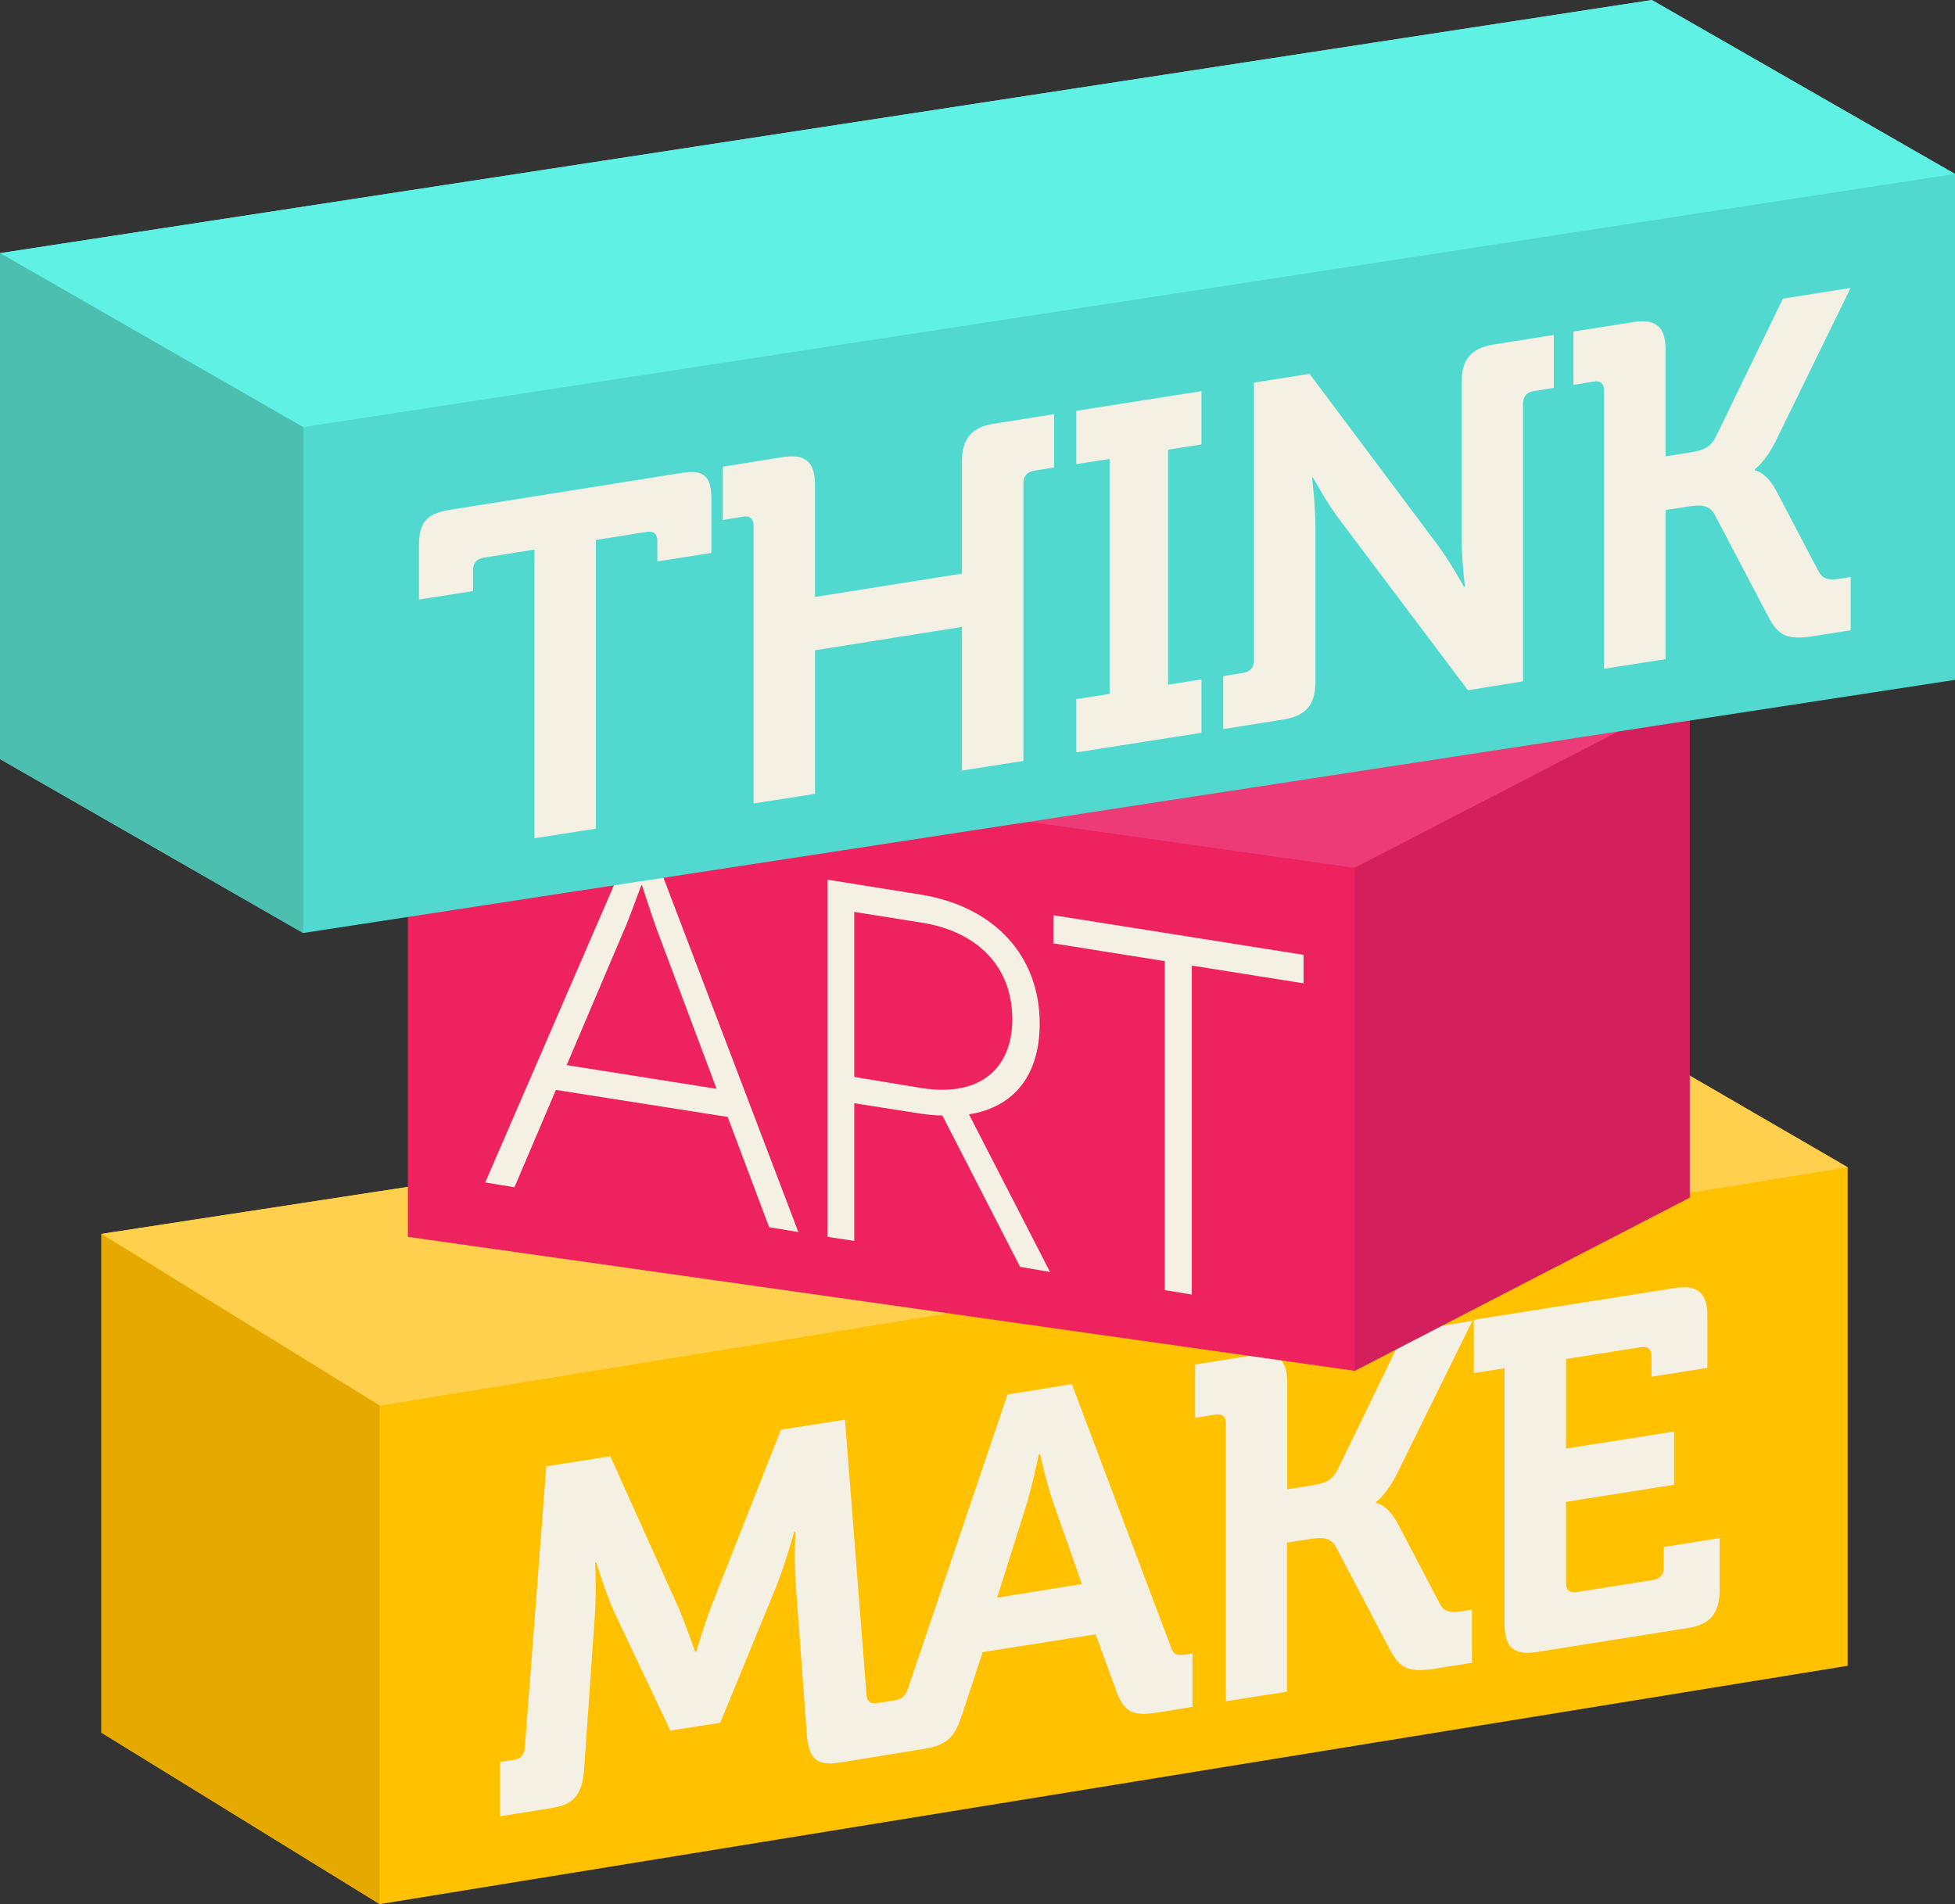 <svg xmlns="http://www.w3.org/2000/svg" xmlns:xlink="http://www.w3.org/1999/xlink" version="1.1" x="0px" y="0px" viewBox="0 0 528.2 514.5" enable-background="new 0 0 528.2 514.5" xml:space="preserve"><rect x="0" y="0" width="528.2" height="514.5" fill="#333333" stroke="none"/><style>.tamstyle0{fill:	#FFC100;}.tamstyle1{fill:	#FFD04D;}.tamstyle2{fill:	#E5A900;}.tamstyle3{fill:	#F4F1E4;}.tamstyle4{fill:	#EE225E;}.tamstyle5{fill:	#ED3B77;}.tamstyle6{fill:	#D3205C;}.tamstyle7{fill:	#52D9CF;}.tamstyle8{fill:	#5FF2E4;}.tamstyle9{fill:	#4CBFB1;}</style><g><polygon points="27.4,333.4 425.1,272.4 499.2,315.4 499.2,450.1 102.6,514.5 27.5,468.2 27.4,468.2" class="tamstyle0"/><polygon points="27.4,333.4 102.6,379.8 499.2,315.4 425.1,272.4" class="tamstyle1"/><polygon points="102.6,379.8 27.4,333.4 27.4,468.2 102.6,514.5" class="tamstyle2"/></g><path d="M406.5 438.9c0 6.2 2.5 8.4 8.6 7.5l40.9-6.5c6-0.9 8.6-4 8.6-10.2v-14.1l-15.1 2.4v5.6 c0 1.8-1 3-2.8 3.3l-20.8 3.3c-1.8 0.3-2.8-0.6-2.8-2.4v-22l29.2-4.6v-14.4l-29.2 4.6v-24.2l20.3-3.2c1.8-0.3 2.8 0.6 2.8 2.4v5.6 l15.1-2.4v-14.1c0-6.1-2.7-8.4-8.6-7.5l-54.5 8.6v14.4l8.3-1.3V438.9z M331.1 459.7l16.6-2.6v-40.3l5.3-0.8c3.6-0.6 6.3-0.9 7.9 1.9 l14.7 28c2.9 5.5 5.8 6 12.6 4.9l9.5-1.5v-14.4l-2.4 0.4c-2.9 0.5-5.1 0.5-6.3-2l-11.4-21.7c-2.8-5.2-5.8-5.5-5.8-5.5v-0.3 c0 0 2.9-2 5.7-7.7l20.3-41.2l-18.3 2.9l-18.2 37.5c-1.5 3-3.9 3.6-7.2 4.1l-6.3 1v-28.8c0-6.1-2.5-8.4-8.6-7.5l-16.3 2.6v14.4 l5.5-0.9c1.8-0.3 2.8 0.6 2.8 2.4V459.7z M269.4 431.7l7.7-24.4c1.7-5.3 3.6-14.4 3.6-14.4l0.3 0c0 0 1.9 8.4 3.6 13.2l7.7 21.9 L269.4 431.7z M239.4 474.2l10-1.6c6.3-1 8.5-3 10.5-9.2l5.6-17l30.5-4.8l5.6 15.3c2 5.5 4.3 6.9 10.7 5.9l9.9-1.6v-14.4l-2 0.3 c-2.2 0.3-3.2 0-3.9-2.2l-26.7-70.9l-17.4 2.8L245.4 456c-0.8 2.5-1.8 3.1-3.9 3.5l-2 0.3V474.2z M134.9 490.8l14.3-2.3 c6-0.9 8.1-3.9 8.6-10.2l2.9-41.6c0.5-6.2 0.1-14.5 0.1-14.5l0.3 0c0 0 2.7 8.8 5 13.7l15 31.7l13.5-2.1l15-36.5 c2.3-5.6 5-15.1 5-15.1l0.3 0c0 0-0.4 8.3 0.1 14.3l3 40.6c0.5 6.2 2.5 8.4 8.5 7.5l14.3-2.3v-14.4l-3.9 0.6 c-1.8 0.3-2.7-0.6-2.8-2.4l-5.8-74.2l-17.3 2.7l-18.5 46.9c-2.2 5.7-4.4 13.1-4.4 13.1l-0.3 0c0 0-2.3-6.7-4.4-11.7l-18.5-41.1 l-17.3 2.7l-5.8 76c-0.1 1.8-1 3-2.8 3.3l-3.9 0.6V490.8z" class="tamstyle3"/><g><polygon points="110.2,334.2 110.2,198.4 200.6,157.3 456.5,187.7 456.5,323.6 366,370.4" class="tamstyle4"/><polygon points="456.5,187.7 366,234.5 46.6,189.3 137,148.3" class="tamstyle5"/><polygon points="366,234.5 456.5,187.7 456.5,323.6 366,370.4" class="tamstyle6"/></g><path d="M284.6 247.3v7.6l30.1 4.8v88.9l7.3 1.2v-88.9l30.2 4.8V258L284.6 247.3z M230.8 291v-44.6 l18.2 2.9c15.1 2.4 24.5 11.9 24.5 26.1c0 13.2-8.6 21.1-24.5 18.6L230.8 291z M283.7 343.7l-21.9-42.6 c12.1-1.9 19.1-10.5 19.1-24.5c0-18.3-12.2-31.7-32.3-34.9l-25-4v96.5l7.2 1.1v-37.2l17.9 2.8c2 0.3 4 0.5 5.9 0.5l21 40.9 L283.7 343.7z M153.1 287.8l16.2-38.1c1.9-4.7 3.9-10.5 4-10.5l0.1 0c0.1 0 2.1 6.5 4 11.8l16.2 43.2L153.1 287.8z M207.8 331.6 l7.9 1.3l-39.1-102.7l-6.4-1l-39.1 90.3l7.9 1.3l11.2-26.3l46.4 7.3L207.8 331.6z" class="tamstyle3"/><g><polygon points="446.3,0 0,68.4 0,205.1 81.9,252.1 528.2,183.7 528.2,47" class="tamstyle7"/><polygon points="0,68.4 81.9,115.4 528.2,47 446.3,0" class="tamstyle8"/><polygon points="81.9,115.4 0,68.4 0,205.1 81.9,252.1" class="tamstyle9"/></g><path d="M433.4 180.7l16.6-2.6v-40.3l5.3-0.8c3.6-0.6 6.3-0.9 7.9 1.9l14.7 28c2.9 5.5 5.8 6 12.6 4.9 l9.5-1.5v-14.4l-2.4 0.4c-2.9 0.5-5.1 0.5-6.3-2l-11.4-21.7c-2.8-5.2-5.8-5.5-5.8-5.5v-0.3c0 0 2.9-2 5.7-7.7L500 77.8l-18.3 2.9 l-18.2 37.5c-1.5 3-3.9 3.6-7.2 4.1l-6.3 1V94.5c0-6.1-2.5-8.4-8.6-7.5l-16.3 2.6v14.4l5.5-0.9c1.8-0.3 2.8 0.6 2.8 2.4V180.7z M330.5 197l16.3-2.6c6.1-1 8.6-4 8.6-10.2v-42.2c0-5.3-0.9-12.9-0.9-12.9l0.3 0c0 0 3.9 7.2 7.5 11.8l34.3 45.6l14.9-2.4v-75.1 c0-1.8 1-3 2.8-3.3l5.5-0.9V90.5l-16.3 2.6c-6.1 1-8.6 4.1-8.6 10.2v42.3c0 5.3 0.9 12.9 0.9 12.9l-0.3 0c0 0-3.9-7.1-7.5-11.8 l-34.2-45.7l-15 2.4v75.1c0 1.8-1 3-2.8 3.3l-5.5 0.9V197z M290.8 203.3l33.8-5.3v-14.4l-9 1.4v-63.5l9-1.4v-14.4l-33.8 5.3v14.4 l9-1.4v63.5l-9 1.4V203.3z M203.6 217.1l16.6-2.6v-38.8l39.7-6.3v38.8l16.6-2.6v-75.1c0-1.8 1-3 2.8-3.3l5.5-0.9v-14.4l-16.3 2.6 c-6 0.9-8.6 4.1-8.6 10.2V155l-39.7 6.3v-30.3c0-6.1-2.5-8.4-8.6-7.5l-16.3 2.6v14.4l5.5-0.9c1.8-0.3 2.8 0.6 2.8 2.4V217.1z M144.4 226.5l16.6-2.6v-78l13.8-2.2c1.8-0.3 2.8 0.6 2.8 2.4v5.6l14.6-2.3v-14.6c0-6.1-2-8-8.1-7l-62.8 10c-6.1 1-8.1 3.5-8.1 9.6 v14.6l14.6-2.3V154c0-1.8 1-3 2.8-3.3l13.8-2.2V226.5z" class="tamstyle3"/></svg>